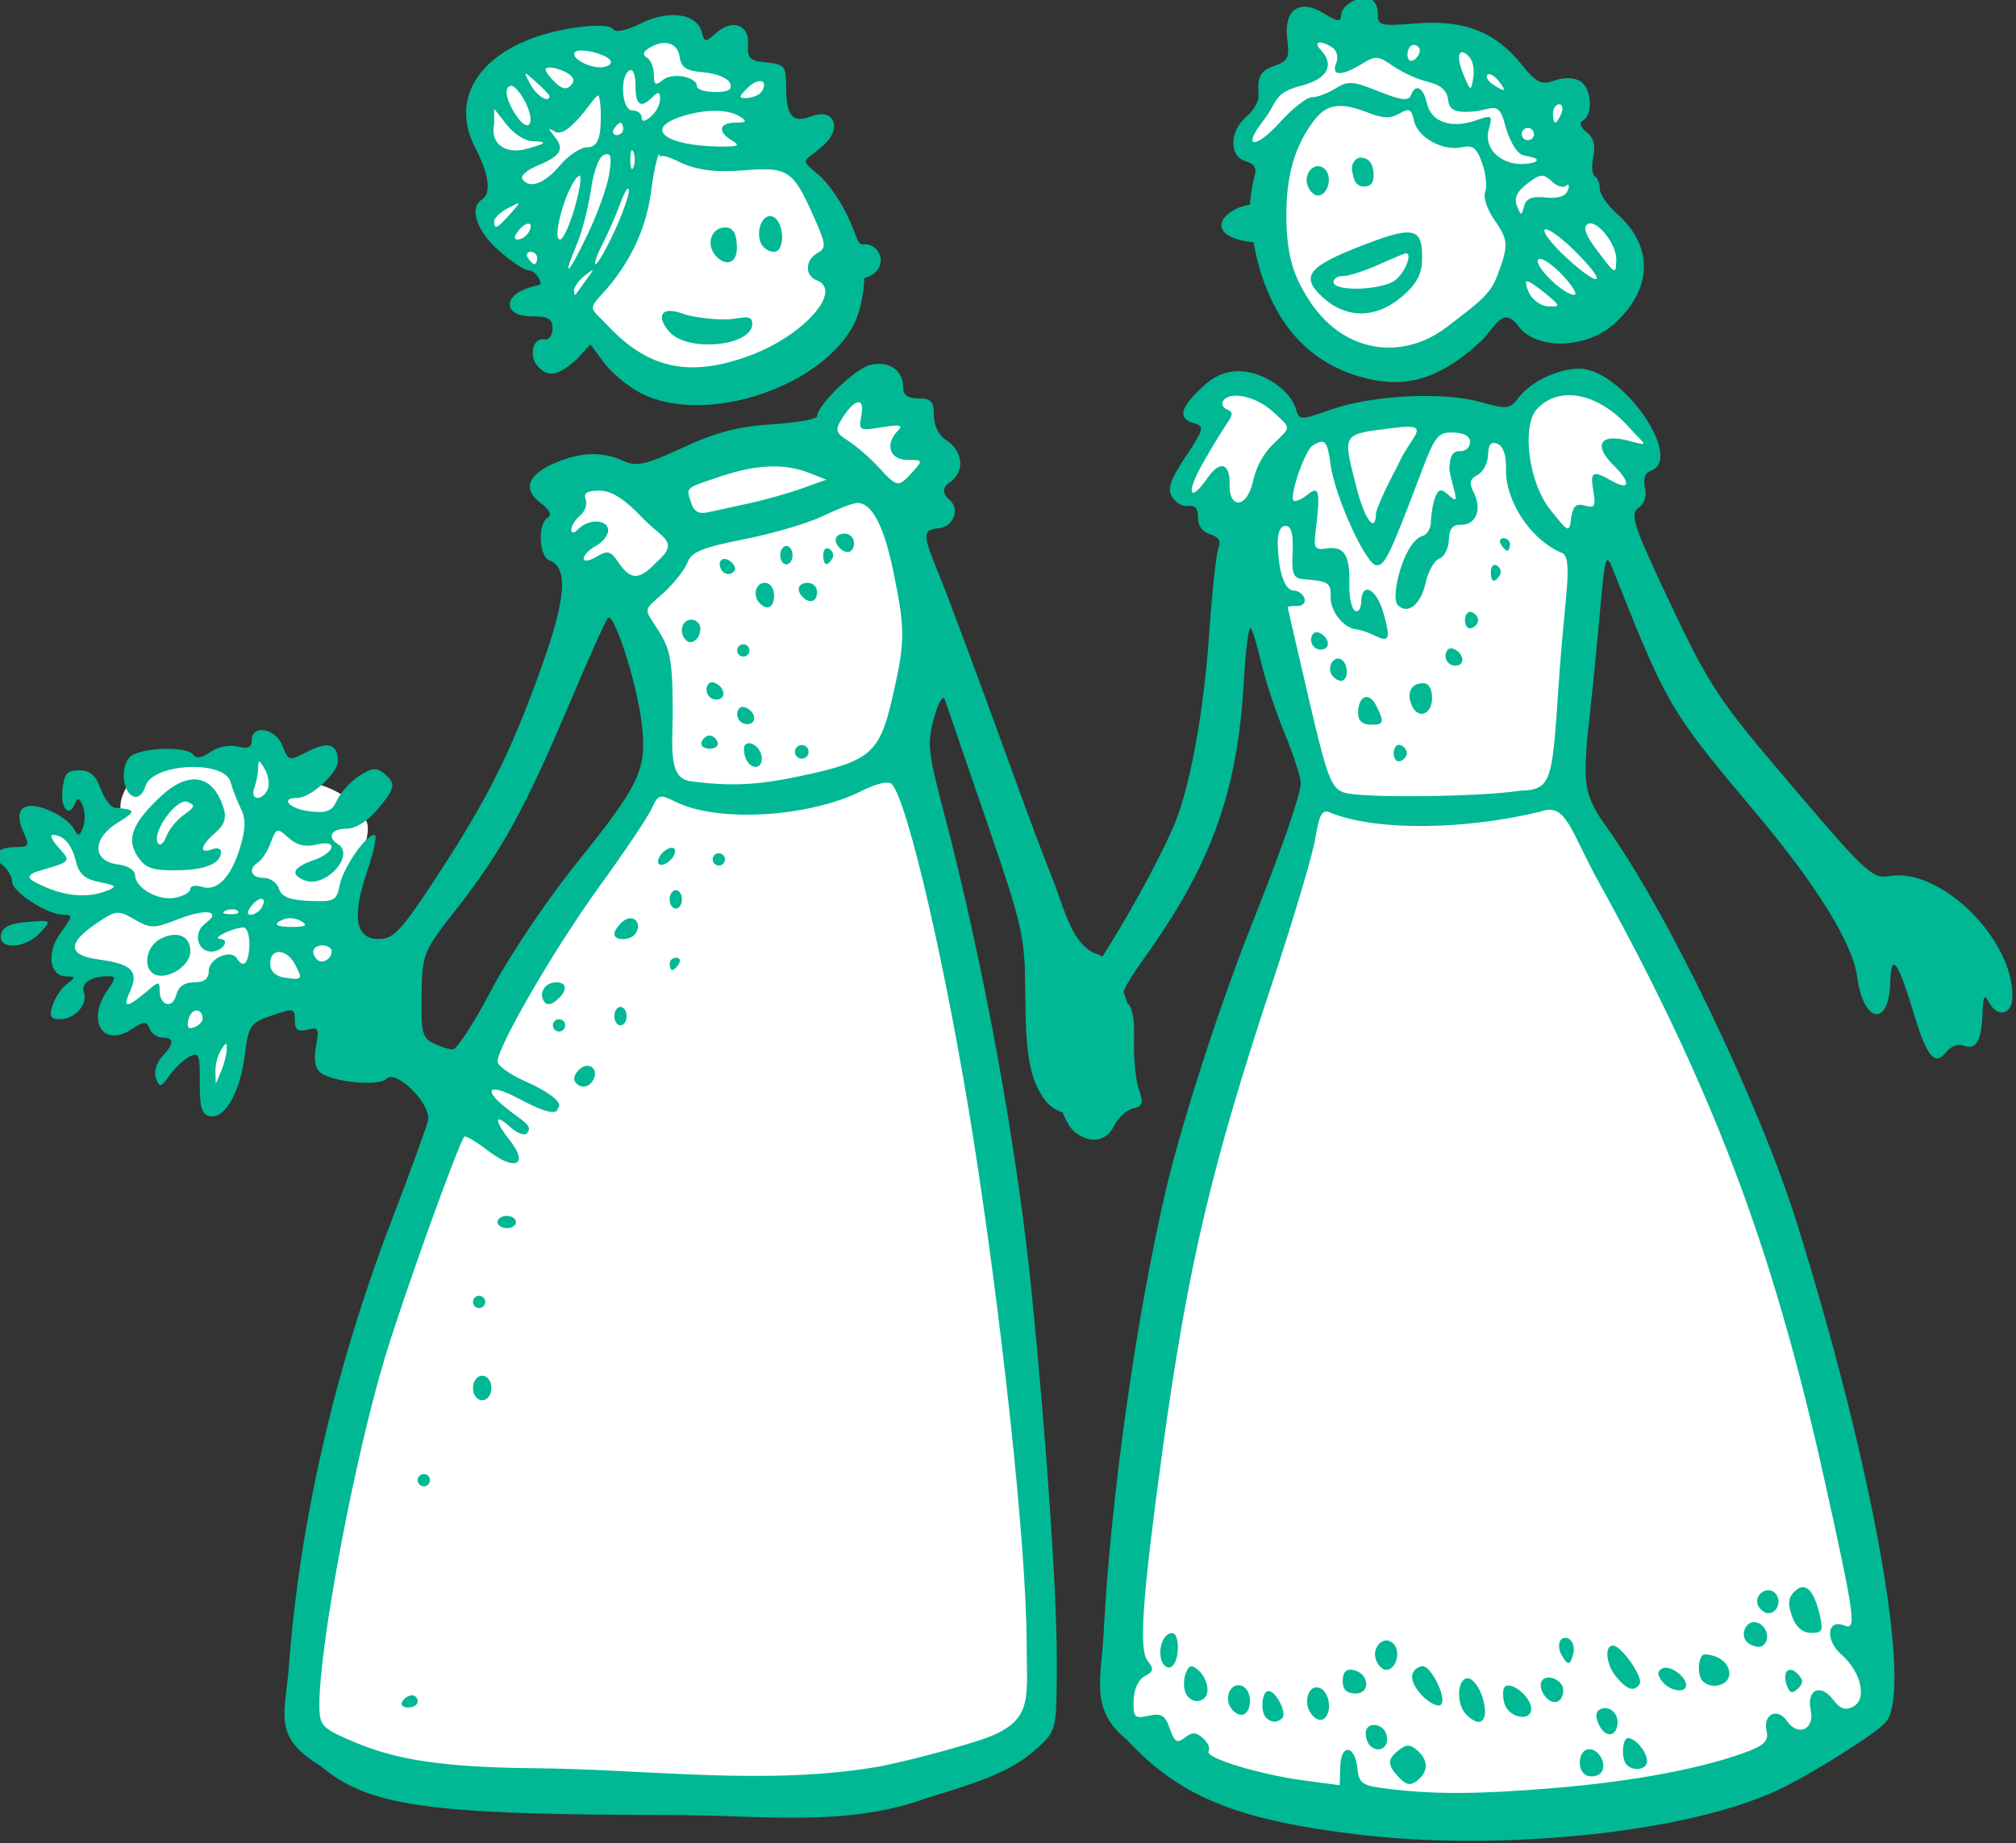 <?xml version="1.0" ?><svg height="306.017mm" viewBox="0 0 334.795 306.017" width="334.795mm" xmlns="http://www.w3.org/2000/svg">
    <rect x="0" y="0" width="334.795" height="306.017" fill="#333333" stroke="none"/>
    <path d="m 16343.694,10024.697 c -9.895,-0.287 -28.209,7.143 -28.209,7.143 0,0 -22.934,-4.631 -40.285,0.295 -17.351,4.926 -45.156,19.558 -51.067,37.39 -5.912,17.832 13.682,53.938 13.682,53.938 0,0 -15.764,13.989 -2.19,29.949 13.574,15.96 31.2,16.207 31.2,16.207 0,0 4.16,19.458 39.519,45.27 35.359,25.812 51.506,23.103 95.02,19.162 16.748,-7.931 34.046,-26.995 43.351,-48.473 9.305,-21.477 -9.578,-57.042 -22.386,-72.658 -12.809,-15.615 -24.741,-36.497 -20.471,-39.896 4.269,-3.399 1.914,-13.057 0.601,-19.805 -1.314,-6.749 -20.853,-7.981 -20.853,-7.981 0,0 -0.876,-9.902 -5.912,-11.33 -5.035,-1.429 -10.016,5.518 -10.016,5.518 0,0 -10.401,-10.887 -18.338,-14.088 -0.992,-0.4 -2.233,-0.599 -3.646,-0.641 z m 389.058,-1.769 c -1.517,-0.1 -2.865,0 -3.963,0.379 -8.784,2.964 3.359,23.425 3.359,23.425 0,0 -16.406,4.885 -21.638,8.954 -5.232,4.069 -10.722,16.101 -18.473,30.808 -7.751,14.707 14.404,12.555 14.404,12.555 0,0 -3.423,28.718 7.235,67.258 10.657,38.54 36.641,62.422 76.281,60.279 31.192,-1.685 59.814,-37.432 59.814,-37.432 0,0 33.265,16.218 46.377,13.602 13.112,-2.616 28.679,-15.346 30.487,-36.215 1.809,-20.868 -27.516,-37.9 -27.516,-37.9 l -11.303,-35.924 c 0,0 10.075,-23.776 1.807,-29.879 -8.267,-6.104 -27.516,5.289 -27.516,5.289 0,0 -16.276,-31.332 -29.388,-39.006 -13.112,-7.673 -18.731,16.627 -18.731,16.627 0,0 1.032,-17.324 -14.922,-21.684 -15.954,-4.36 -36.754,10.229 -36.754,10.229 0,0 -18.94,-10.681 -29.56,-11.365 z m 161.842,216.968 c -15.352,0.435 -28.38,8.148 -32.506,13.946 -4.716,6.627 -11.174,14.648 -11.174,14.648 0,0 -33.523,-14.009 -62.201,-12.73 -28.679,1.278 -64.348,12.226 -64.348,12.226 0,0 -11.111,-21.857 -31.199,-24.648 -20.088,-2.79 -29.259,8.486 -27.709,13.195 1.55,4.708 8.462,5 8.461,5 0,0 -17.116,32.261 -20.926,39.469 -3.811,7.208 5.49,15.114 14.662,7.092 9.172,-8.022 6.071,15.057 13.047,17.498 6.976,2.442 18.473,1.105 18.473,1.105 0,0 36.364,154.275 38.367,159.623 2.002,5.348 -8.72,20.347 -17.311,43.889 -8.591,23.543 -71.576,233.016 -84.882,289.809 -13.306,56.793 -25.325,217.237 -24.743,223.515 0.581,6.278 10.141,15.288 23.059,23.658 12.918,8.371 108.837,52.957 225.941,45.69 117.104,-7.266 194.608,-57.263 203.78,-60.111 9.172,-2.848 13.306,-7.266 11.82,-27.088 -1.485,-19.823 -47.131,-271.789 -99.127,-370.203 -51.996,-98.414 -88.967,-169.166 -88.967,-169.167 l 11.561,-149.335 c 0,0 27.039,-17.274 29.752,-32.852 2.713,-15.579 13.176,-15.754 11.885,-23.02 -1.292,-7.266 -20.864,-38.83 -39.014,-40.923 -2.268,-0.262 -4.508,-0.348 -6.701,-0.286 z m -435.317,2.086 c -10.719,0.33 -29.134,28.526 -29.134,28.526 0,0 -2.656,1.9 -21.53,3.219 -18.873,1.319 -78.058,24.484 -78.058,24.484 0,0 -31.426,-8.161 -48.284,-2.967 -16.858,5.195 -10.169,15.089 -9.619,34.713 0.55,19.623 27.608,31.094 27.608,31.094 0,0 25.012,31.909 29.135,46.668 4.123,14.759 6.552,60.211 -7.969,80.474 -29.368,40.976 -73.662,119.803 -89.879,155.01 -16.216,35.208 -39.997,87.873 -57.68,135.201 -17.682,47.328 -51.304,200.609 -53.32,238.95 -2.016,38.34 -6.746,38.155 20.246,54.171 33.31,19.763 174.619,23.205 233.621,25.348 59.002,2.144 130.822,-16.469 154.643,-20.674 23.82,-4.205 34.631,-21.439 35.914,-38.754 1.283,-17.315 -19.424,-254.085 -23.729,-315.265 -4.306,-61.179 -44.405,-171.36 -50.541,-257.741 -1.668,-23.507 -5.314,-35.537 -0.09,-66.457 5.222,-30.92 -9.711,-83.691 -9.711,-83.691 0,0 20.705,-20.531 17.957,-37.68 -2.749,-17.15 -28.859,-34.959 -39.578,-34.629 z m -367.029,220.262 c -0.434,-0.04 -0.868,-0.02 -1.299,0.06 -6.897,1.232 -10.181,16.256 -10.181,16.256 0,0 -5.037,-8.029 -10.838,-10 -5.802,-1.97 -41.161,-2.563 -53.039,9.21 -11.877,11.773 -9.907,21.379 -9.907,21.379 0,0 -3.996,1.036 -13.355,3.942 -9.36,2.907 -9.359,17.142 -9.359,17.142 0,0 -20.088,-16.552 -27.641,-11.232 -7.554,5.32 5.473,17.291 5.473,17.291 0,0 -13.63,-2.314 -17.954,8.424 -4.324,10.739 44.063,22.314 44.063,22.314 0,0 -20.197,24.135 -15.928,31.328 4.269,7.192 35.248,7.832 35.248,7.832 0,0 -11.822,23.99 0.657,29.26 12.479,5.271 15.708,-11.722 15.708,-11.722 0,0 10.073,10.985 12.864,16.748 2.792,5.763 23.537,3.546 22.771,17.88 -0.766,14.335 0.929,21.626 6.02,23.104 5.09,1.478 9.908,-28.127 11.824,-40.344 0,0 1.422,-8.326 12.314,-13.498 10.892,-5.172 34.812,-12.068 56.87,-21.576 22.058,-9.507 -4.379,-17.683 -2.846,-33.988 1.532,-16.305 7.936,-24.777 12.424,-42.856 4.489,-18.078 -4.051,-13.448 -7.28,-20.935 -3.23,-7.488 -12.807,-12.168 -28.462,-16.7 -15.654,-4.532 -18.226,8.277 -16.584,0.838 1.54,-6.973 -5.051,-19.619 -11.563,-20.158 z" fill="#FFFFFF" transform="translate(64.544,73.277) matrix(0.273,0,0,0.273,-3493.965,-2138.889) translate(-3371.651,-2440.484)"/>
    <path d="m 16341.838,10016.045 c -5.643,0.233 -12.019,1.868 -18.369,5.01 -8.966,4.436 -15.461,5.782 -16.871,3.498 -1.366,-2.209 -9.825,-2.714 -20.877,-1.248 -53.892,7.149 -81.048,38.763 -63.019,73.357 8.459,16.225 9.959,27.902 4.058,31.549 -7.884,4.872 -3.314,18.877 10.028,30.746 7.567,6.734 15.798,12.242 18.291,12.242 2.489,0 5.548,2.669 6.798,5.93 1.612,4.201 -0.234,2.246 -8.207,5.256 -14.483,5.466 -13.026,16.849 3.344,16.849 10.241,0 12.733,1.464 12.733,7.477 0,4.112 -2.147,7.041 -4.774,6.508 -6.885,-1.397 -9.956,9.43 -4.531,15.969 6.647,8.009 13.036,5.82 23.822,-3.668 l 8.551,-9.227 8.164,11.045 c 4.49,6.075 14.441,14.357 22.111,18.406 36.926,19.497 105.423,-1.08 128.26,-38.531 5.313,-8.899 7.569,-20.222 8.107,-31.248 16.202,-4.646 10.192,-21.807 -0.98,-20.539 -2.888,0.328 -3.381,-3.89 -7.822,-14.217 -4.443,-10.327 -12.904,-22.835 -18.797,-27.795 -13.149,-11.065 -8.806,-7.408 3.244,-18.726 11.102,-10.43 5.542,-22.223 -7.705,-17.188 -11.857,4.508 -15.501,0.191 -15.561,-18.443 -0.04,-11.958 -1.061,-13.182 -11.925,-14.235 -10.289,-0.996 -11.801,-2.487 -11.217,-11.068 0.821,-12.102 -9.729,-15.665 -19.69,-6.648 -6.241,5.647 -6.858,5.574 -8.58,-1.014 -1.812,-6.925 -9.18,-10.435 -18.586,-10.047 z m 422.943,-10.395 c -6.557,-0.461 -15.193,4.925 -15.349,10.397 -0.124,4.355 -2.024,4.141 -10.77,-1.217 -14.737,-9.025 -24.354,-1.933 -21.941,16.182 1.431,10.751 0.366,12.97 -7.547,15.722 -8.963,3.119 -10.748,6.442 -9.959,18.541 0.208,3.221 -3.118,8.843 -7.391,12.495 -10.352,8.858 -10.685,24.118 -0.578,27.072 5.717,1.67 7.1,4.264 5.365,10.064 -1.287,4.298 -2.475,13.092 -2.59,16.424 -17.858,2.717 -28.744,19.652 2.143,22.85 0,0 2.022,11.485 5.166,20.769 10.22,30.173 28.368,51.581 58.742,60.727 26.406,7.95 48.18,3.283 75.076,-21.869 10.06,-10.923 13.061,-21.299 23.547,-6.832 12.216,12.931 40.87,11.298 56.94,-3.245 23.369,-21.156 24.044,-46.959 1.736,-66.839 -5.87,-5.233 -10.602,-12.04 -10.512,-15.127 0.09,-3.087 -1.267,-6.552 -3.011,-7.7 -1.745,-1.148 -2.183,-6.559 -0.975,-12.025 1.488,-6.74 0.19,-11.492 -4.035,-14.769 -3.967,-3.078 -4.768,-5.679 -2.207,-7.163 6.324,-3.665 5.182,-19.771 -1.697,-23.882 -3.938,-2.339 -9.706,-2.498 -15.68,-0.42 -8.25,2.87 -10.849,1.569 -20.426,-10.237 -15.868,-19.555 -34.62,-26.777 -63.631,-24.504 -21.907,1.717 -23.558,1.322 -23.361,-5.595 0.117,-4.093 -1.864,-8.254 -4.402,-9.246 -0.822,-0.322 -1.716,-0.507 -2.653,-0.573 z m -426.863,27.315 c 0.963,0 1.874,0.114 2.723,0.344 3.398,0.917 5.794,3.65 6.41,7.992 0.953,6.714 3.963,8.642 14.897,9.553 7.628,0.635 14.612,3.533 15.767,6.541 1.519,3.961 -0.886,5.4 -9.025,5.4 -6.103,0 -11.096,-1.569 -11.096,-3.486 0,-5.857 -14.97,-8.628 -20.74,-3.84 -4.447,3.69 -5.43,3.11 -5.43,-3.209 0,-4.242 -1.86,-8.865 -4.134,-10.272 -2.885,-1.782 -2.602,-3.529 0.933,-5.769 3.466,-2.196 6.808,-3.251 9.695,-3.254 z m -49.736,4.584 c 6.584,0.292 17.078,3.93 17.078,6.961 0,1.833 -2.944,3.306 -6.541,3.275 -8.15,-0.07 -18.319,-6.234 -15.285,-9.265 0.793,-0.793 2.553,-1.068 4.748,-0.971 z m -19.949,10.35 c 2.89,0.03 7.764,1.644 10.828,3.582 3.948,2.495 4.414,4.692 1.596,7.509 -2.817,2.818 -5.986,1.77 -10.828,-3.582 -5.181,-5.724 -5.569,-7.551 -1.596,-7.509 z m 467.861,-15.217 c 1.573,-0.236 4.658,0.783 8.248,3.207 2.603,1.749 3.55,5.937 2.135,9.332 -3.269,7.839 3.171,8.108 15.308,0.64 8.682,-5.341 10.087,-5.254 19.348,1.198 5.49,3.825 15.022,8.131 21.179,9.566 7.548,1.759 11.492,5.137 12.102,10.367 0.737,6.339 3.452,8.483 14.703,7.744 12.265,-0.805 16.059,-7.764 20.049,8.053 1.863,7.39 6.624,17.517 11.252,18.525 l 4.279,0.932 c 7.994,1.741 2.015,4.46 -5.959,4.344 -12.573,-0.18 -22.673,-9.629 -19.498,-20.904 2.491,-8.852 2.131,-9.1 -8.035,-5.563 -14.805,5.151 -27.057,0.852 -29.535,-10.365 -2.211,-10.01 -7.01,-12.401 -9.807,-4.887 -1.32,3.539 -5.862,2.966 -19.49,-2.461 -15.99,-6.368 -18.647,-6.537 -26.529,-1.689 -4.816,2.964 -11.202,5.317 -14.188,5.232 -2.988,-0.08 -11.624,6.676 -19.193,15.024 -15.253,16.825 -23.608,16.149 -10.287,-0.832 8.917,-11.471 5.787,-16.914 23.666,-21.377 15.554,-4.182 19.798,-12.526 11.066,-21.768 -2.45,-2.595 -2.388,-4.083 -0.814,-4.318 z m -418.115,16.949 c 1.358,0.813 2.232,4.201 2.232,9.205 0,12.152 3.166,14.252 10.469,6.949 3.488,-3.489 4.485,-3.174 4.485,1.412 0,3.243 -2.522,7.992 -5.606,10.551 -3.875,3.215 -5.605,3.356 -5.605,0.457 0,-2.307 -2.526,-4.195 -5.61,-4.195 -6.423,0 -8.001,-20.51 -1.869,-24.299 0.545,-0.337 1.051,-0.351 1.504,-0.08 z m 475.724,-15.494 c 2.051,0.06 3.689,1.686 3.629,3.615 -0.06,1.929 -1.807,4.496 -3.894,5.705 -2.085,1.209 -3.717,-0.417 -3.627,-3.613 0.09,-3.197 1.843,-5.765 3.892,-5.707 z m -540.285,17.543 c 0.453,-0.162 2.453,1.607 6.442,5.148 4.41,3.917 8.019,7.703 8.019,8.412 0,4.712 -7.985,-0.177 -11.627,-7.121 -2.195,-4.183 -3.287,-6.277 -2.834,-6.439 z m 570.098,-13.036 c 1.014,0.214 2.339,1.111 3.937,2.803 2.128,2.253 3.197,7.993 2.375,12.758 -1.458,8.434 -1.617,8.378 -5.994,-2.088 -3.6,-8.604 -3.36,-14.112 -0.318,-13.473 z m -426.689,17.631 c 1.861,0.512 2.361,2.723 0.17,6.268 -1.631,2.451 -5.529,3.356 -8.653,3.986 -5.699,0 -5.684,-0.491 0.145,-6.318 3.252,-3.253 6.473,-4.443 8.338,-3.936 z m -152.008,2.778 c 1.71,0 5.266,4.039 7.91,8.976 6.97,13.021 3.149,20.798 -4.707,9.582 -6.748,-9.632 -8.286,-18.558 -3.203,-18.558 z m 52.92,5.801 v 0 c 0,0 1.552,3.464 1.341,13.943 0,13.151 -2.528,17.637 -8.443,17.637 -3.928,0 -11.391,5.044 -16.58,11.212 h 0.01 c -9.311,11.067 -18.754,14.354 -22.735,7.913 -1.121,-1.818 3.019,-5.401 9.207,-7.963 14.318,-5.931 16.707,-9.96 10.475,-17.651 -4.198,-5.161 -4.181,-5.664 0.08,-3.097 3.468,2.088 8.52,-0.957 15.877,-9.563 6.069,-7.102 9.135,-12.431 10.766,-12.431 z m 541.95,-12.893 c 1.49,0.135 3.674,1.677 5.553,4.076 5.192,6.634 4.142,7.214 -3.605,1.998 -2.964,-1.994 -4.386,-4.568 -3.168,-5.721 0.305,-0.288 0.724,-0.398 1.22,-0.353 z m -605.45,21.037 7.744,9.848 c 4.26,5.418 11.271,9.849 15.578,9.849 4.303,0 7.126,0.605 6.268,1.344 -0.855,0.739 -5.888,2.379 -11.184,3.645 -11.534,2.758 -21.014,-3.335 -18.406,-15.584 z m 133.695,1.232 c 6.486,-0.07 12.08,1.095 15.824,3.514 4.534,2.93 3.999,3.632 -2.802,3.68 -10.034,0.07 -10.985,5.662 -1.87,10.971 5.195,3.026 3.461,3.757 -8.412,3.552 -31.792,-0.55 -45.049,-10.409 -23.908,-17.779 7.305,-2.546 14.682,-3.863 21.168,-3.938 z m -56.846,7.25 c 0.906,0 1.651,1.685 1.651,3.741 0,2.055 -1.783,3.736 -3.959,3.736 -2.178,0 -2.923,-1.681 -1.651,-3.736 1.27,-2.056 3.051,-3.741 3.959,-3.741 z m 571.017,-11.244 c 1.986,0.06 2.575,2.593 1.307,5.635 -1.268,3.042 -2.964,5.511 -3.769,5.488 -0.807,-0.02 -1.395,-2.557 -1.305,-5.633 0.09,-3.075 1.782,-5.546 3.767,-5.49 z m -132.611,1.037 c 4.302,0.103 9.45,1.371 15.873,3.903 9.476,3.734 14.072,3.911 19.477,0.746 6.025,-3.527 7.354,-2.874 8.963,4.408 2.247,10.174 17.571,18.602 29.166,16.041 6.679,-1.476 9.061,0.443 12.339,9.934 2.235,6.469 3.026,14.25 1.758,17.291 -1.267,3.04 1.137,10.474 5.348,16.519 8.941,12.844 9.092,15.807 1.789,35.004 -4.134,10.871 -11.819,16.296 -27.24,28.141 l -3.047,2.34 c -27.057,20.78 -63.579,16.668 -84.904,-17.641 -7.848,-12.627 -12.278,-23.999 -12.828,-46.381 -0.703,-28.484 5.617,-46.868 16.841,-61.555 4.472,-5.851 9.295,-8.92 16.465,-8.75 z m -431.277,26.887 c 0.226,0.08 0.475,0.436 0.735,1.078 1.038,2.57 1.038,6.774 0,9.344 -1.037,2.57 -1.889,0.468 -1.889,-4.672 0,-3.855 0.478,-6.002 1.154,-5.75 z m 544.941,-13.539 c 2.051,0.06 3.683,1.784 3.623,3.834 -0.06,2.051 -1.784,3.681 -3.836,3.623 -2.05,-0.06 -3.683,-1.785 -3.623,-3.836 0.06,-2.05 1.786,-3.679 3.836,-3.621 z m -559.542,16.078 c 1.831,0.667 1.858,4.182 0.529,12.371 -1.239,7.646 -7.25,24.272 -13.35,36.948 -11.769,24.451 -15.506,27.455 -6.074,4.884 3.095,-7.408 6.882,-22.193 8.416,-32.855 1.623,-11.272 4.983,-20.118 8.028,-21.133 1.028,-0.343 1.84,-0.437 2.451,-0.215 z m 31.17,0.906 c 0,0.698 1.502,-0.09 2.468,0.07 2.577,0.438 6.234,1.897 11.463,4.541 10.263,4.289 21.206,5.504 37.66,4.183 26.74,-2.146 29.733,-0.121 42.514,28.776 7.264,16.419 7.46,18.495 2.016,21.543 -7.578,4.241 -7.819,13.761 -0.418,16.601 16.224,6.226 -7.897,33.511 -40.326,45.612 -36.444,13.6 -61.59,8.489 -86.34,-17.553 -12.181,-12.816 -13.105,-9.417 -0.758,-23.264 15.493,-18.411 24.26,-38.301 26.941,-61.107 1.327,-11.163 4.78,-24.29 4.78,-19.403 z m -48.403,12.11 c 1.031,0.949 -0.09,8.495 -2.828,18.338 -3.128,11.249 -7.283,20.453 -9.223,20.453 -5.581,0 4.645,-34.559 11.477,-38.781 0.237,-0.147 0.427,-0.146 0.574,-0.01 z m 475.289,-10.994 c -3.077,-0.243 -6.066,3.119 -5.598,7.207 0.907,7.934 3.416,10.199 7.063,10.347 3.33,0.135 6.512,-1.289 6.027,-8.054 -0.534,-7.424 -3.849,-9.213 -7.492,-9.5 z m -445.968,18.763 c 0.277,-0.01 0.442,0.345 0.47,1.116 0.126,3.083 -3.886,14.438 -8.91,25.232 -5.024,10.794 -10.096,19.625 -11.271,19.625 -1.175,0 0.607,-5.308 3.963,-11.797 3.353,-6.488 8.325,-17.843 11.044,-25.232 2.04,-5.542 3.87,-8.908 4.704,-8.944 z m 419.706,-13.601 c -4.458,0.01 -8.479,5.704 -6.322,11.843 1.14,3.249 3.86,5.958 6.039,6.02 6.04,0.172 9.311,-10.879 4.674,-15.787 -1.371,-1.452 -2.905,-2.08 -4.391,-2.076 z m 135.742,5.845 c 2.081,-0.201 3.809,0.943 6.309,3.323 3.158,3.008 7.13,4.245 8.826,2.75 1.697,-1.496 2.181,-0.225 1.078,2.822 -1.311,3.618 -5.968,5.11 -13.422,4.303 -8.264,-0.895 -11.898,0.548 -13.16,5.222 -1.651,6.129 -1.875,6.121 -4.396,-0.156 -1.876,-4.669 -0.01,-8.642 6.336,-13.512 3.914,-3.001 6.348,-4.55 8.429,-4.752 z m -622.068,16.84 c 0.162,0.454 -1.605,2.453 -5.146,6.442 -7.911,8.91 -9.699,9.722 -9.699,4.412 0,-1.984 3.784,-5.592 8.41,-8.02 4.182,-2.195 6.273,-3.287 6.435,-2.834 z m 152.258,7.729 c -4.58,0.774 -7.633,9.254 -5.015,16.078 1.183,3.084 4.839,5.605 8.125,5.605 7.224,0 6.278,-19.104 -1.065,-21.515 -0.704,-0.231 -1.391,-0.279 -2.045,-0.168 z m -145.804,4.609 c 1.284,0.386 1.425,2.358 -0.586,5.612 -1.357,2.193 -4.255,3.988 -6.442,3.988 -2.479,0 -2.195,-2.145 0.754,-5.697 2.563,-3.089 4.991,-4.289 6.274,-3.903 z m 120.525,2.338 c -9.268,-1.316 -13.963,10.273 -6.461,17.774 6.14,6.139 12.287,3.528 12.287,-5.217 0,-4.584 -0.445,-11.793 -5.826,-12.557 z m 525.679,-2.502 c 5.992,0.952 15.335,13.744 15.094,22.176 -0.263,9.245 -0.435,9.158 -11.94,-6.137 -6.816,-9.061 -8.513,-13.915 -5.48,-15.674 0.682,-0.394 1.47,-0.501 2.326,-0.365 z m -645.298,17.238 c 2.178,0 3.961,1.683 3.961,3.739 0,2.056 -0.745,3.738 -1.651,3.738 -0.906,0 -2.689,-1.682 -3.959,-3.738 -1.27,-2.056 -0.529,-3.739 1.649,-3.739 z m 616.826,-13.498 c 1.438,-1.396 9.658,4.414 18.265,12.912 20.34,20.087 16.45,23.818 -4.67,4.477 -8.919,-8.168 -15.037,-15.993 -13.595,-17.389 z m -85.034,1.774 c -5.36,0.423 -13.268,2.988 -24.773,7.408 -34.425,13.224 -39.119,19.171 -25.229,31.961 14.242,13.114 32.279,13.062 47.932,-0.141 8.857,-7.472 12.259,-13.497 12.506,-22.156 0.357,-12.531 -1.502,-17.777 -10.436,-17.072 z m -494.161,23.002 c 0.142,0.315 -1.107,2.087 -3.643,5.545 -3.016,4.111 -5.96,8.176 -6.543,9.033 -0.58,0.856 -1.058,-0.199 -1.058,-2.346 0,-2.147 2.944,-6.211 6.541,-9.033 3.027,-2.373 4.56,-3.515 4.703,-3.199 z m 494.853,-10.399 c 3.912,0.112 -0.25,11.026 -6.114,16.039 -7.634,6.521 -38.169,7.615 -37.99,1.362 0.06,-2.051 2.702,-3.656 5.877,-3.565 3.175,0.09 12.812,-2.993 21.418,-6.851 8.606,-3.859 16.169,-7.003 16.809,-6.985 z m 82.543,3.602 c 2.84,0.85 7.728,4.501 12.508,9.56 6.37,6.746 9.613,12.21 7.203,12.141 -6.791,-0.193 -25.159,-18.375 -21.789,-21.566 0.412,-0.391 1.131,-0.419 2.078,-0.135 z m -8.893,13.422 c 1.288,0.04 6.51,3.545 11.608,7.795 8.76,7.305 8.838,7.712 1.437,7.502 -4.306,-0.123 -9.53,-3.63 -11.605,-7.793 -2.078,-4.164 -2.725,-7.541 -1.44,-7.504 z m -521.562,18.051 c -5.945,0 -6.649,5.565 -0.03,12.877 11.136,12.308 49.509,8.614 50.252,-4.719 0.401,-7.231 -7.46,-2.992 -16.58,-2.992 -9.117,0 -20.834,-1.617 -26.035,-3.594 -3.066,-1.166 -5.624,-1.572 -7.606,-1.572 z m 125.922,32.234 c -1.317,0.09 -2.683,0.303 -4.083,0.654 -9.193,2.307 -32.169,24.575 -32.169,31.178 0,1.714 -12.316,3.905 -27.362,4.871 -20.503,1.316 -34.099,4.863 -54.254,14.152 -23.096,10.646 -28.228,11.784 -36.361,8.078 -12.689,-5.782 -25.367,-5.434 -41.064,1.125 -16.984,7.097 -20.369,16.024 -9.25,24.411 5.691,4.292 7.147,7.343 4.326,9.086 -6.041,3.733 -5.271,23.42 1.006,25.83 11.64,4.466 10.349,22.795 -4.549,64.515 -18.557,51.968 -32.549,80.015 -63.616,127.551 -21.405,32.75 -26.382,38.175 -35.146,38.315 -14.559,0.231 -16.977,-13.186 -7.422,-41.172 4.171,-12.217 6.183,-22.211 4.467,-22.211 -5.312,0 -19.025,19.828 -21.186,30.638 -1.895,9.482 -3.324,10.224 -18.435,9.567 -12.028,-0.524 -16.941,-2.482 -18.494,-7.375 -1.164,-3.665 -5.367,-6.664 -9.34,-6.664 -7.8,0 -9.693,-5.513 -3.256,-9.491 2.181,-1.349 5.59,-6.714 7.57,-11.925 3.462,-9.104 3.884,-9.219 10.832,-2.932 4.9,4.432 10.295,5.775 16.729,4.16 13.525,-3.395 12.062,4.727 -1.717,9.531 -12.507,4.36 -14.302,8.674 -5.084,12.211 12.588,4.83 30.905,-15.393 20.033,-22.113 -6.793,-4.198 -3.882,-9.348 5.278,-9.348 5.475,0 12.81,-4.514 18.689,-11.502 11.217,-13.331 11.68,-15.826 4.09,-22.124 -4.508,-3.74 -7.436,-3.427 -15.123,1.611 -5.245,3.436 -11.251,10.012 -13.348,14.615 -3.109,6.822 -6.184,8.091 -16.65,6.869 -12.179,-1.422 -18.565,-8.158 -7.738,-8.158 8.321,0 24.802,-14.938 24.802,-22.48 0,-10.394 -5.907,-12.164 -18.627,-5.586 -11.079,5.729 -11.46,5.636 -14.968,-3.586 -4.056,-10.67 -18.739,-13.377 -18.739,-3.455 0,4.42 -2.292,5.439 -8.656,3.841 -4.946,-1.241 -12.052,0.204 -16.574,3.371 -5.024,3.519 -8.773,4.167 -10.256,1.77 -3.603,-5.833 -33.96,-4.573 -39.102,1.623 -5.554,6.691 -3.755,21.484 2.879,23.67 2.705,0.892 5.822,-1.824 6.924,-6.035 3.709,-14.19 48.057,-16.591 51.879,-2.809 1.188,4.294 4.01,11.57 6.273,16.17 3.022,6.152 2.934,12.283 -0.335,23.195 -5.542,18.505 -14.002,27.349 -23.329,24.389 -3.894,-1.236 -7.082,-0.648 -7.082,1.307 0,1.954 -4.17,4.351 -9.273,5.326 -10.354,1.979 -24.369,-6.042 -24.369,-13.947 0,-2.836 -4.615,-5.679 -10.281,-6.33 -15.854,-1.824 -15.986,-15.777 -0.25,-25.373 11.478,-6.996 11.287,-8.048 -1.623,-9.081 -2.571,-0.205 -6.505,-5.419 -8.745,-11.587 -2.989,-8.233 -6.468,-11.213 -13.084,-11.213 -7.436,0 -9.212,2.125 -10.179,12.148 -1.133,11.764 4.358,16.962 7.898,7.477 1.186,-3.171 2.615,-2.571 4.449,1.869 1.5,3.598 1.586,9.486 0.198,13.084 -2.285,5.934 -2.834,5.978 -5.918,0.488 -1.868,-3.328 -8.579,-8.196 -14.912,-10.818 -15.184,-6.291 -21.825,-0.728 -15.557,13.031 3.956,8.687 3.578,9.447 -4.738,9.447 -11.348,0 -14.86,5.206 -7.578,11.248 3.061,2.541 5.566,6.961 5.566,9.823 0,6.153 21.413,20.005 30.951,20.033 6.075,0.01 5.96,0.952 -1.324,10.801 -8.937,12.092 -7.14,26.511 3.334,26.71 5.733,0.109 5.761,0.524 0.291,4.69 -3.299,2.512 -7.193,8.347 -8.66,12.965 -2.139,6.738 -1.234,8.396 4.603,8.396 9.021,0 17.192,-9.313 14.447,-16.467 -2.06,-5.371 4.554,-9.699 14.815,-9.699 4.769,0 4.725,1.123 -0.307,8.307 -13.112,18.721 -3.051,35.469 14.426,24.016 7.78,-5.096 9.248,-5.149 11.068,-0.409 1.152,3.007 4.676,5.465 7.825,5.465 7.339,0 7.241,3.341 -0.34,11.717 -3.528,3.878 -5.027,9.386 -3.608,13.088 2.201,5.732 3.038,5.557 8.121,-1.701 3.117,-4.451 8.592,-9.657 12.165,-11.569 5.783,-3.095 6.489,-1.367 6.349,15.758 -0.112,15.124 1.2,19.502 6.16,20.496 9.039,1.812 18.396,-14.56 21.2,-37.097 2.262,-18.194 3.2,-19.574 16.416,-24.143 13.239,-4.576 14.019,-4.417 14.019,2.869 0,5.912 1.774,7.252 7.586,5.731 6.767,-1.769 7.341,-0.683 5.32,10.084 -1.483,7.912 -0.551,13.422 2.698,15.998 7.399,5.862 35.385,8.523 40.095,3.812 6.039,-6.038 27.591,15.605 25.315,25.422 -0.953,4.112 -11.181,32.175 -22.729,62.363 -34.013,88.928 -55.305,181.667 -61.904,269.625 -2.12,29.107 -10.348,42.449 19.1,60.381 29.561,24.874 65.555,29.859 216.283,29.957 51.165,0.03 104.284,7.718 153.033,-10.474 40.912,-12.232 54.239,-18.403 68.445,-31.694 10.056,-9.421 10.282,-10.507 10.282,-52.929 0,-40.629 -6.174,-130.968 -15.086,-220.694 -8.975,-90.366 -29.374,-202.021 -53.95,-295.308 -9.338,-35.452 -9.884,-40.879 -5.656,-56.073 2.694,-9.674 5.5,-14.44 6.604,-11.215 1.057,3.084 12.44,36.252 25.295,73.706 22.047,64.226 23.394,70.109 23.591,103.433 0.235,38.42 2.508,51.977 10.877,64.902 2.957,4.568 7.618,7.818 11.742,8.934 2.379,5.349 4.889,9.948 7.358,11.914 9.485,7.555 19.309,6.06 24.078,-3.662 2.397,-4.888 7.55,-9.625 11.451,-10.527 6.001,-1.388 6.556,-3.178 3.61,-11.649 -1.917,-5.505 -3.228,-19.045 -2.913,-30.088 0.367,-12.836 -0.981,-19.753 -4.152,-22.535 -0.09,-0.242 -0.115,-0.541 -0.207,-0.779 -0.639,-1.657 -1.346,-3.741 -2.055,-5.781 1.283,-4.077 5.509,-10.712 13.977,-22.59 39.561,-55.489 55.394,-99.794 59.16,-165.555 1.13,-19.736 3.035,-34.695 4.231,-33.244 1.195,1.451 4.115,11.089 6.494,21.418 2.374,10.329 8.79,29.631 14.252,42.896 5.463,13.266 9.825,26.823 9.711,30.127 -0.272,7.408 -11.312,39.19 -29.659,85.389 -19.436,48.932 -41.99,118.379 -51.787,159.455 -18.252,76.503 -34.405,190.658 -38.439,271.619 -1.34,26.876 -8.796,46.997 13.871,64.979 31.835,34.467 65.952,48.645 138.666,57.635 88.712,10.967 202.742,-0.924 257.771,-26.881 20.513,-9.677 59.606,-34.309 65.538,-41.297 16.439,-19.361 -7.487,-153.717 -53.875,-302.557 -22.992,-73.761 -79.915,-192.04 -117.032,-243.181 -13.932,-19.193 -12.368,-28.695 -10.808,-52.545 2.094,-17.831 5.43,-50.843 7.424,-73.36 3.34,-37.765 3.97,-40.062 8.101,-29.619 32.999,83.356 34.518,85.945 87.281,148.615 36.606,43.48 58.746,79.274 61.35,99.178 3.707,28.333 19.269,31.411 20.166,3.986 0.617,-19.185 4.377,-14.21 14.553,19.252 7.949,26.143 12.725,31.599 19.738,22.561 2.603,-3.357 7.256,-5.043 10.355,-3.752 7.435,3.099 11.01,-2.973 11.481,-19.5 0.299,-10.501 1.139,-12.094 3.746,-7.107 5.159,9.865 14.133,8.184 14.443,-2.706 0.995,-34.931 -43.336,-78.866 -74.494,-73.826 -11.241,1.819 -13.49,-0.339 -70.605,-67.713 -33.417,-39.42 -40.728,-50.796 -63.131,-98.246 -22.229,-47.083 -24.601,-54.171 -19.338,-57.793 3.796,-2.612 5.29,-7.178 4.076,-12.431 -1.228,-5.311 0.01,-8.981 3.44,-10.186 20.556,-7.223 -16.846,-61.418 -42.897,-62.16 -12.673,-0.361 -30.239,7.942 -37.523,17.736 -5.139,6.908 -6.939,7.109 -22.981,2.58 -22.649,-6.395 -65.521,-4.28 -90.654,4.471 -19.09,6.648 -19.721,6.643 -21.67,-0.17 -3.255,-11.364 -19.709,-22.641 -33.617,-23.037 -9.213,-0.263 -15.994,2.62 -24.041,10.221 -13.009,12.29 -14.292,18.486 -4.418,21.371 6.541,1.911 6.184,3.345 -5.045,20.312 -9.495,14.348 -11.257,19.617 -8.234,24.612 2.113,3.495 6.572,5.939 9.904,5.431 4.037,-0.615 5.987,1.739 5.836,7.045 -0.14,4.907 2.698,8.823 7.383,10.192 5.185,1.513 6.811,4.128 5.105,8.191 -1.377,3.282 -3.954,26.914 -5.725,52.516 -3.396,49.128 -12.078,95.504 -22.113,118.093 -10.091,22.717 -28.623,55.902 -42.775,77.997 -0.887,-0.532 -1.783,-1.042 -2.783,-1.321 -14.273,-4.616 -19.24,-23.28 -25.426,-40.383 -1.856,-5.132 -6.893,-16.279 -29.322,-78.177 -17.315,-47.779 -35.983,-97.903 -41.481,-111.387 -9.815,-24.067 -11.478,-28.425 -0.668,-29.234 9.073,-0.678 13.704,-12.105 5.924,-17.93 -1.732,-1.295 -4.948,-5.877 0.334,-9.514 11.351,-7.814 7.321,-20.606 -1.652,-26.209 -4.54,-2.836 -7.477,-8.717 -7.477,-14.984 0,-8.511 -1.634,-10.315 -9.344,-10.315 -6.65,0 -9.343,-2.023 -9.343,-7.017 0,-7.65 -5.044,-12.891 -12.29,-13.848 -1.207,-0.159 -2.476,-0.2 -3.792,-0.113 z m 420.412,19.016 c 12.008,-0.317 25.803,6.558 37.529,19.849 9.247,10.482 14.148,11.743 -2.555,7.367 -15.78,-3.626 -19.128,3.655 -7.107,15.451 10.84,10.636 9.918,15.802 -1.637,9.186 -11.142,-6.377 -12.74,-5.412 -10.715,6.461 1.58,9.269 0.835,10.555 -5.101,8.82 -5.312,-1.552 -7.3,0.259 -8.44,7.684 -0.863,10.51 -2.957,6.634 -12.178,-4.557 -13.902,-16.874 -17.892,-51.7 -8.648,-61.76 5.086,-5.535 11.647,-8.312 18.852,-8.501 z m -201.024,0.296 c 6.545,0.285 15.128,3.798 21.526,9.633 11.98,10.925 11.19,8.987 -0.485,20.572 -4.844,4.875 -9.162,12.413 -11.049,19.928 l -0.806,3.211 c -3.917,15.598 -14.307,15.03 -13.903,0.848 0.374,-13.116 -5.724,-15.17 -13.195,-4.446 -11.196,16.069 -13.618,9.845 -3.258,-8.369 5.456,-9.592 12.093,-20.533 14.746,-24.312 3.849,-5.483 3.888,-7.243 0.188,-8.709 -2.548,-1.01 -3.642,-3.343 -2.428,-5.186 1.545,-2.348 4.737,-3.34 8.664,-3.17 z m -230.865,3.996 c 2.222,-0.341 3.224,2.26 2.141,7.932 -1.764,9.222 -1.3,9.496 12.406,7.272 10.831,-1.758 13.199,-1.271 9.89,2.037 -8.161,8.162 -5.139,17.808 5.579,17.808 9.686,0 9.761,0.177 3.156,7.475 -8.535,9.432 -9.254,9.327 -20.561,-3.016 -5.139,-5.61 -13.358,-12.772 -18.261,-15.914 -8.035,-5.146 -8.414,-6.521 -3.819,-13.877 3.803,-6.09 7.247,-9.375 9.469,-9.717 z m 333.883,14.905 c 13.505,-0.327 1.425,7.621 -5.293,23.273 -7.29,13.512 -13.319,26.88 -13.399,29.709 -0.357,12.504 -7.087,3.098 -12.086,-16.894 -8.208,-32.813 -9.177,-31.343 23.332,-35.44 3.064,-0.386 5.516,-0.602 7.446,-0.648 z m 28.39,3.504 c 6.657,0.189 10.232,2.267 10.129,5.886 -0.09,3.076 -2.677,5.52 -5.752,5.432 -4.816,-0.137 -6.61,2.763 -6.785,11 -0.02,1.026 1.115,6.084 2.526,11.238 2.223,8.119 1.824,8.717 -2.993,4.483 -4.569,-4.017 -5.999,-3.832 -8.029,1.039 -1.358,3.26 -2.585,9.983 -2.726,14.941 -0.141,4.959 -2.563,8.118 -5.139,8.877 -11.338,3.342 -19.674,37.129 -15.137,41.932 5.945,6.297 14.107,-0.07 16.969,-13.238 1.542,-7.105 5.305,-13.795 8.357,-14.868 3.053,-1.072 5.673,-6.198 5.821,-11.388 0.193,-6.774 2.26,-9.381 7.326,-9.237 9.07,0.259 12.984,-9.195 7.97,-19.244 -3.134,-6.279 -2.695,-8.491 2.194,-11.047 3.361,-1.757 6.229,-7.252 6.371,-12.213 0.184,-6.484 1.809,-8.37 5.787,-6.712 3.511,1.463 5.401,7.263 5.156,15.886 -0.466,17.039 13.218,41.296 33.44,50.25 7.755,1.74 2.434,26.139 -0.705,70.051 -4.837,67.649 -3.413,74.266 -24.168,74.76 -23.842,3.836 -96.862,4.617 -107.098,1.144 -7.885,-2.675 -10.316,-9.161 -21.537,-57.394 -6.955,-29.908 -12.7,-54.798 -12.77,-55.313 -0.06,-0.515 2.539,-0.86 5.784,-0.767 3.247,0.09 5.263,-1.95 4.484,-4.537 -0.782,-2.588 -3.797,-4.773 -6.703,-4.856 -5.527,-0.157 -9.359,-11.788 -9.61,-29.189 -0.09,-6.298 1.777,-10.21 4.834,-10.123 3.425,0.1 4.743,5.086 4.209,15.976 -0.651,13.34 0.4,15.929 6.67,16.428 15.285,1.216 16.729,2.165 16.483,10.826 -0.252,8.819 7.891,18.981 15.803,19.721 2.281,0.213 7.113,1.842 10.742,3.621 9.246,4.531 10.097,2.451 5.568,-13.609 -4.233,-15.02 -13.18,-19.42 -13.543,-6.661 -0.121,4.222 -1.867,6.592 -3.881,5.266 -2.016,-1.326 -3.523,-8.603 -3.328,-16.172 0.437,-17.975 -3.141,-23.349 -14.406,-21.633 -8.95,1.364 -6.828,-1.971 -4.985,-20.726 1.724,-17.524 -1.009,-16.036 -6.675,-11.602 -3.431,2.687 -6.974,4.113 -7.867,3.166 -2.686,-2.846 6.971,-30.698 11.623,-33.515 7.461,-4.519 8.915,-2.986 10.853,11.447 2.626,19.534 21.615,61.247 27.963,61.428 5.142,0.146 7.983,-5.748 27.057,-56.129 8.576,-22.655 10.365,-24.892 19.718,-24.625 z m -416.074,20.658 c 8.795,-0.33 16.746,0.963 24.115,3.869 l 10.528,4.148 -14.955,5.36 c -8.223,2.946 -22.524,6.978 -31.776,8.961 -9.252,1.982 -20.488,4.436 -24.974,5.453 -5.924,1.342 -8.83,-0.279 -10.621,-5.918 -2.983,-9.4 -4.056,-8.474 18.505,-16.004 10.743,-3.586 20.383,-5.539 29.178,-5.869 z m -103.43,14.672 c 7.463,0 15.027,4.839 26.866,17.197 11.475,11.974 22.302,13.738 8.052,26.168 -10.494,11.168 -15.844,11.296 -23.13,0.557 -4.963,-7.316 -6.726,-7.799 -13.539,-3.707 -4.348,2.612 -7.834,3.086 -7.834,1.066 0,-2.001 3.365,-5.438 7.478,-7.639 4.11,-2.201 7.475,-6.465 7.475,-9.476 0,-6.601 -11.687,-7.247 -17.944,-0.992 -2.922,2.923 -4.486,3.084 -4.486,0.459 0,-2.215 2.428,-6.04 5.389,-8.498 2.96,-2.458 4.46,-6.868 3.336,-9.801 -1.472,-3.831 0.877,-5.334 8.337,-5.334 z m 156.881,7.476 c 8.918,0 16.249,13.963 21.993,41.897 7.323,35.627 7.245,42.695 -0.877,77.574 -7.674,32.969 -13.438,37.765 -56.209,46.762 -26.07,5.484 -41.592,6.21 -65.957,3.086 -13.668,-1.376 -11.524,-19.402 -11.213,-39.586 0,-32.833 -1.148,-39.996 -8.244,-51.403 -9.263,-14.894 -10.615,-11.824 3.167,-24.025 6.277,-5.924 12.681,-14.203 14.235,-18.395 2.24,-6.056 9.302,-8.897 34.383,-13.834 17.359,-3.417 38.949,-9.779 47.98,-14.142 9.03,-4.363 18.362,-7.934 20.742,-7.934 z m -7.595,18.69 c -5.837,0 -7.42,4.419 -3.116,8.72 4.3,4.302 8.723,2.724 8.723,-3.113 0,-3.084 -2.523,-5.607 -5.607,-5.607 z m 400.847,2.806 c -2.172,-0.06 -2.959,1.595 -1.75,3.682 1.207,2.086 2.938,3.816 3.84,3.842 0.904,0.03 1.692,-1.631 1.752,-3.682 0.06,-2.05 -1.673,-3.78 -3.842,-3.842 z m -436.361,4.672 c -2.055,0 -3.734,2.524 -3.734,5.608 0,3.084 1.679,5.605 3.734,5.605 2.055,0 3.736,-2.521 3.736,-5.605 0,-3.084 -1.681,-5.608 -3.736,-5.608 z m 24.752,1.451 c -1.362,0.05 -2.322,1.53 -2.322,3.934 0,6.566 2.242,7.533 5.447,2.348 1.183,-1.914 0.439,-4.536 -1.65,-5.828 -0.522,-0.322 -1.021,-0.469 -1.475,-0.454 z m -61.486,6.551 c -3.225,-0.712 -5.293,2.451 -2.629,6.762 1.374,2.226 4.211,2.989 6.302,1.695 2.554,-1.578 2.491,-3.667 -0.195,-6.351 -1.199,-1.2 -2.402,-1.869 -3.478,-2.106 z m 467.711,3.551 c -1.36,0 -2.363,1.458 -2.43,3.855 -0.187,6.549 2.024,7.577 5.367,2.497 1.235,-1.876 0.566,-4.513 -1.48,-5.86 -0.512,-0.337 -1.004,-0.494 -1.457,-0.492 z m -444.061,10.875 c -5.692,0 -7.666,7.908 -3.113,12.461 4.741,4.739 8.72,2.463 8.72,-4.984 0,-4.154 -2.493,-7.477 -5.607,-7.477 z m 26.168,0 c -5.837,0 -7.416,4.421 -3.113,8.723 4.301,4.301 8.72,2.72 8.72,-3.118 0,-3.084 -2.523,-5.605 -5.607,-5.605 z m 402.287,17.764 c -1.449,0.426 -2.517,2.273 -2.592,4.836 -0.1,3.417 1.643,5.664 3.867,4.992 2.225,-0.672 4.087,-2.816 4.147,-4.764 0.06,-1.948 -1.686,-4.194 -3.869,-4.992 -0.546,-0.199 -1.07,-0.215 -1.553,-0.07 z m -523.172,3.461 c 4.666,1.562 17.387,42.392 19.926,65.283 3.025,27.318 -1.079,35.893 -40.898,85.443 -17.349,21.588 -40.161,55.651 -50.692,75.696 -10.53,20.046 -21.136,36.335 -23.572,36.195 -2.434,-0.14 -7.791,-1.891 -11.904,-3.891 -6.476,-3.15 -7.413,-7.076 -7,-29.336 0.465,-25.289 0.81,-26.129 21.601,-52.701 26.998,-34.506 41.352,-60.567 67.828,-123.152 11.742,-27.756 22.492,-51.744 23.891,-53.309 0.234,-0.262 0.509,-0.333 0.82,-0.228 z m 49.86,1.203 c -5.63,0 -7.682,7.891 -3.213,12.359 3.487,3.488 8.82,-0.729 8.82,-6.974 0,-2.962 -2.524,-5.385 -5.607,-5.385 z m 379.937,7.66 c -1.599,0.325 -2.77,2.022 -2.838,4.457 -0.09,3.246 2.487,5.979 5.733,6.072 6.586,0.188 5.668,-7.871 -1.178,-10.373 -0.603,-0.22 -1.184,-0.264 -1.717,-0.156 z m -348.162,7.293 c -2.058,0 -3.738,1.682 -3.738,3.738 0,2.056 1.68,3.736 3.738,3.736 2.055,0 3.736,-1.68 3.736,-3.736 0,-2.056 -1.681,-3.738 -3.736,-3.738 z m 429.969,2.502 c -1.599,0.325 -2.769,2.022 -2.836,4.457 -0.09,3.246 2.487,5.978 5.734,6.07 6.582,0.188 5.662,-7.87 -1.183,-10.371 -0.603,-0.22 -1.183,-0.264 -1.715,-0.156 z m -67.709,6.215 c -3.769,-0.54 -7.016,5.254 -4.479,9.634 h 0.02 c 1.208,2.087 3.778,3.838 5.707,3.893 4.518,0.129 4.833,-9.961 0.387,-12.889 -0.545,-0.358 -1.093,-0.563 -1.631,-0.64 z m -381.973,14.461 c -1.592,0.371 -2.715,2.104 -2.715,4.545 0,3.256 2.663,5.917 5.918,5.917 6.6,0 5.452,-8.045 -1.478,-10.355 -0.611,-0.204 -1.195,-0.231 -1.725,-0.107 z m 433.529,0.502 c -7.068,-0.202 -10.271,5.049 -7.654,12.503 3.36,9.558 12.463,7.397 12.76,-3.029 0.16,-5.629 -1.862,-9.382 -5.106,-9.474 z m -34.136,8.451 c -2.985,-0.536 -5.583,2.803 -5.768,9.289 -0.135,4.751 2.356,7.307 7.252,7.447 8.535,0.243 9.004,-1.142 3.869,-11.432 -1.631,-3.267 -3.563,-4.983 -5.353,-5.304 z m -380.704,6 c -1.591,0.371 -2.714,2.103 -2.714,4.545 0,3.255 2.664,5.92 5.918,5.92 6.603,0 5.451,-8.047 -1.479,-10.358 -0.61,-0.203 -1.194,-0.231 -1.725,-0.107 z m -19.537,17.379 c -1.952,0 -4.15,1.809 -4.888,4.019 -0.737,2.21 1.462,4.018 4.888,4.018 3.429,0 5.63,-1.808 4.893,-4.018 -0.737,-2.21 -2.939,-4.019 -4.893,-4.019 z m 24.663,4.701 c -1.096,-0.153 -2.134,0.111 -2.952,0.929 -1.139,1.147 -1.079,4.681 0.141,7.854 h -0.01 c 2.793,7.28 9.926,7.554 9.926,0.381 0,-4.465 -3.817,-8.705 -7.105,-9.164 z m 394.085,1.021 c -1.449,0.427 -2.516,2.275 -2.591,4.838 -0.1,3.417 1.645,5.662 3.869,4.99 2.227,-0.672 4.088,-2.814 4.148,-4.761 0.06,-1.948 -1.686,-4.195 -3.871,-4.992 -0.545,-0.2 -1.071,-0.217 -1.555,-0.07 z m -363.316,0.07 c -0.534,0.08 -1.06,0.268 -1.547,0.57 -1.948,1.203 -2.556,3.783 -1.353,5.73 1.206,1.948 3.781,2.555 5.73,1.352 1.945,-1.204 2.557,-3.781 1.352,-5.729 -0.602,-0.973 -1.546,-1.612 -2.584,-1.857 -0.52,-0.123 -1.064,-0.148 -1.598,-0.07 z m -329.305,10.05 c 0.566,0.08 1.552,1.583 3.289,4.569 2.164,3.722 3.008,9.189 1.873,12.148 -1.136,2.959 -3.98,5.381 -6.32,5.381 -2.344,0 -3.237,-2.656 -1.986,-5.914 1.247,-3.252 2.325,-8.72 2.385,-12.15 0.05,-2.75 0.193,-4.108 0.759,-4.034 z m -38.666,10.854 c -1.076,-0.06 -2.185,-0.02 -3.322,0.144 -5.455,0.77 -11.563,4.137 -17.998,10.163 -17.228,16.137 -21.037,25.9 -14.182,36.363 4.727,7.216 8.891,8.727 23.629,8.592 17.694,-0.161 27.237,-4.096 27.237,-11.235 0,-2.024 -2.526,-2.713 -5.61,-1.529 -8.032,3.082 -6.915,-2.308 2.076,-10.006 5.47,-4.684 6.957,-8.964 5.155,-14.852 -3.446,-11.244 -9.447,-17.189 -16.985,-17.64 z m 420.866,1.955 c 1.1,0.04 1.924,0.295 2.402,0.773 9.65,9.649 33.8,114.47 49.828,216.256 15.846,100.641 32.156,242.904 32.324,306.842 0.1,35.78 4.732,48.222 -31.209,59.35 -16.962,5.393 -43.179,12.195 -58.265,15.115 -68.291,11.972 -140.702,1.646 -209.938,1.076 -65.976,-0.543 -90.504,-7.414 -114.217,-17.902 -15.175,-6.714 -16.613,-8.503 -16.613,-20.668 0,-36.689 21.419,-150.136 39.883,-211.225 11.323,-37.466 44.718,-130.283 48.326,-134.32 0.715,-0.801 7.378,3.178 14.805,8.842 16.224,12.374 24.519,8.28 12.972,-6.401 -9.737,-12.371 -9.783,-17.215 -0.09,-8.441 4.124,3.732 8.682,5.544 10.193,4.092 4.957,-4.766 -3.997,-8.38 -12.172,-15.332 -14.629,-11.33 -11.591,-15.986 7.563,-5.766 24.702,13.179 23.017,6.317 23.738,5.637 3.227,-3.054 -4.81,-9.584 -20.154,-16.371 -9.168,-4.055 -16.668,-9.431 -16.668,-11.948 0,-9.148 35.196,-69.648 61.939,-106.468 15.069,-20.75 29.34,-41.98 31.709,-47.18 4.043,-8.871 4.944,-9.139 14.594,-4.326 25.717,12.829 81.601,9.476 113.685,-6.821 6.281,-3.189 12.061,-4.943 15.364,-4.814 z m -425.997,11.699 c 4.979,1.911 4.668,3.102 -2.035,7.799 -4.354,3.048 -9.195,9.012 -10.765,13.256 -1.57,4.244 -3.889,6.048 -5.147,4.01 -3.906,-6.321 11.331,-27.604 17.947,-25.065 z m 828.346,4.787 c 10.959,-0.266 14.635,15.272 28.803,41.375 70.209,126.773 107.125,224.018 138.308,364.315 18.973,85.37 20.117,93.63 12.534,90.468 -10.584,-4.41 -11.899,8.845 -1.758,17.708 12.059,10.54 15.745,27.094 7.045,31.642 -4.732,2.475 -7.92,1.319 -12.346,-4.478 -7.636,-9.996 -16.149,-5.735 -13.4,6.707 2.561,11.591 -7.803,16.204 -14.512,6.459 -5.829,-8.47 -14.7,-4.109 -12.346,6.07 1.313,5.679 -1.226,8.522 -10.949,12.264 -26.702,10.272 -69.601,18.413 -118.172,22.425 v 0.01 c -48.333,3.992 -75.325,3.986 -105.178,-0.02 -11.563,-1.553 -13.848,-3.374 -14.593,-11.627 -1.299,-14.43 -10.037,-15.758 -10.44,-1.586 l -0.33,11.529 -21.373,-2.834 c -27.619,-3.66 -61.055,-13.894 -58.432,-17.883 1.126,-1.709 -0.392,-5.25 -3.373,-7.871 -4.294,-3.785 -6.597,-3.854 -11.08,-0.344 -4.694,3.675 -6.251,2.737 -9.111,-5.486 -2.853,-8.195 -5.093,-9.555 -12.9,-7.83 -8.552,1.889 -9.415,1.005 -9.121,-9.316 0.196,-6.864 2.891,-12.747 6.775,-14.776 5.464,-2.858 5.714,-4.31 1.629,-9.527 -5.356,-6.84 -3.056,-38.625 9.308,-128.762 15.206,-110.831 29.742,-172.478 67.254,-285.258 12.489,-37.54 24.013,-76.341 25.612,-86.224 2.279,-14.09 4.127,-17.461 8.564,-15.612 28.587,11.915 84.331,10.433 128.387,-0.443 1.914,-0.698 3.63,-1.058 5.195,-1.096 z m -910.297,15.287 c 6.656,0.113 11.619,5.716 14.123,15.944 1.923,7.858 5.441,10.972 14.418,12.767 10.172,2.034 10.828,2.786 4.573,5.233 -11.612,4.543 -24.969,3.555 -39.073,-2.889 -4.823,-2.507 -15.477,-5.917 0,-9.832 17.222,-5.077 17.231,-5.091 9.366,-13.781 -3.733,-4.125 -5.266,-7.473 -3.407,-7.442 z m 376.914,7.844 c -0.511,-0.04 -1.123,0.04 -1.824,0.276 -2.697,0.9 -5.641,3.843 -6.541,6.541 -0.934,2.804 0.47,4.208 3.274,3.273 2.697,-0.899 5.641,-3.843 6.541,-6.541 0.7,-2.103 0.08,-3.417 -1.45,-3.549 z m 28.315,3.315 c -2.055,0 -3.738,1.68 -3.738,3.736 0,2.056 1.683,3.738 3.738,3.738 2.058,0 3.74,-1.682 3.74,-3.738 0,-2.056 -1.682,-3.736 -3.74,-3.736 z m -26.164,22.427 c -2.055,0 -3.74,2.524 -3.74,5.608 0,3.084 1.685,5.607 3.74,5.607 2.055,0 3.734,-2.523 3.734,-5.607 0,-3.084 -1.679,-5.608 -3.734,-5.608 z m -251.58,5.352 c 1.283,0.386 1.425,2.358 -0.586,5.613 -1.357,2.193 -4.257,3.986 -6.444,3.986 -2.478,0 -2.195,-2.142 0.754,-5.695 2.563,-3.089 4.992,-4.29 6.276,-3.904 z m -17.873,6.324 c 1.298,0.05 2.412,0.397 3.033,1.018 1.242,1.242 -0.964,2.126 -4.906,1.963 -4.354,-0.179 -5.237,-1.065 -2.254,-2.258 1.348,-0.54 2.828,-0.776 4.127,-0.723 z m -14.709,1.924 c 3.289,0.545 3.119,2.897 -2.188,6.777 -7.354,5.378 -4.766,17.004 3.785,17.004 6.905,0 11.894,-7.38 5.233,-7.738 -5.313,-0.285 7.419,-6.521 14.193,-6.951 2.273,-0.145 3.96,4.78 3.736,10.943 -0.393,11.092 -3.61,14.384 -7.656,7.836 -3.597,-5.818 -17.037,0.146 -17.037,7.559 0,4.926 -2.678,7.041 -8.91,7.041 -5.907,0 -9.601,2.646 -10.961,7.853 -2.279,8.707 -10.033,6.353 -10.033,-3.045 0,-5.33 -0.697,-5.367 -6.539,-0.349 -13.287,11.41 -16.301,11.746 -11.534,1.287 5.671,-12.448 1.354,-16.905 -19.031,-19.639 -18.899,-2.535 -19.238,-9.882 -1.029,-22.154 11.654,-7.853 12.829,-7.966 22.891,-2.192 9.816,5.633 11.783,5.621 26.519,-0.168 8.522,-3.347 15.271,-4.609 18.561,-4.064 z m 256.312,3.523 c -1.322,0.06 -2.795,0.629 -4.26,1.844 -2.902,2.408 -5.273,5.854 -5.273,7.658 0,4.507 10.236,4.149 13.082,-0.457 3.03,-4.903 0.418,-9.236 -3.549,-9.045 z m -205.029,0.07 c 1.863,0.256 3.744,0.872 5.193,1.789 3.833,2.427 2.467,3.35 -5.012,3.392 -11.164,0.06 -13.173,-1.771 -5.267,-4.804 1.378,-0.529 3.223,-0.633 5.086,-0.377 z m -153.131,1.586 c -1.971,0.05 -4.744,0.272 -8.438,0.574 -10.542,0.861 -15.167,3.095 -16.05,7.75 -1.789,9.436 14.988,8.585 23.853,-1.209 5.246,-5.798 6.546,-7.257 0.635,-7.115 z m 79.424,8.525 c -2.197,0.297 -4.603,1.1 -7.121,2.447 -7.511,4.019 -10.391,14.982 -5.28,20.094 6.608,6.606 23.678,-2.557 23.678,-12.709 0,-7.074 -4.686,-10.724 -11.277,-9.832 z m 91.642,6.342 c 3.083,0 5.608,1.583 5.608,3.517 0,4.714 -5.836,8.09 -8.822,5.104 -4.211,-4.21 -2.567,-8.621 3.214,-8.621 z m -26.175,3.969 c 3.125,0.119 6.904,2.666 9.525,7.566 4.904,9.158 4.403,9.753 -6.711,7.979 -5.354,-0.856 -8.41,-3.966 -8.41,-8.559 0,-4.8 2.47,-7.106 5.596,-6.986 z m 241.338,3.507 c -2.18,0 -3.959,1.682 -3.959,3.739 0,2.055 0.741,3.738 1.65,3.738 0.905,0 2.684,-1.683 3.957,-3.738 1.27,-2.057 0.527,-3.739 -1.648,-3.739 z m -72.893,14.954 c -6.7,0 -10.81,6.176 -7.586,11.396 1.657,2.679 4.092,2.534 7.697,-0.459 6.805,-5.648 6.752,-10.937 -0.111,-10.937 z m 39.029,14.953 c -2.056,0 -3.738,2.521 -3.738,5.605 0,3.084 1.682,5.608 3.738,5.608 2.055,0 3.737,-2.524 3.737,-5.608 0,-3.084 -1.682,-5.605 -3.737,-5.605 z m -257.779,2.209 c 1.904,0.01 3.588,1.711 3.588,5.086 0,1.714 -2.333,4.011 -5.184,5.105 -3.628,1.393 -4.621,-0.155 -3.312,-5.164 0.882,-3.368 3.004,-5.041 4.908,-5.027 z m 220.398,5.265 c -2.058,0 -3.738,1.683 -3.738,3.739 0,2.055 1.68,3.738 3.738,3.738 2.055,0 3.741,-1.683 3.741,-3.738 0,-2.056 -1.686,-3.739 -3.741,-3.739 z m -202.613,14.953 c 0.472,0 0.522,1.247 0.438,3.737 h -0.01 c -0.112,3.084 -1.65,8.972 -3.416,13.084 l -3.213,7.476 -0.197,-7.476 c -0.113,-4.112 1.425,-10 3.418,-13.084 1.611,-2.491 2.507,-3.735 2.98,-3.737 z m 219.645,13.37 c -1.317,0.06 -2.785,0.615 -4.243,1.824 -2.876,2.388 -4.31,5.835 -3.183,7.658 2.727,4.412 8.094,4.204 10.953,-0.424 3.019,-4.885 0.421,-9.23 -3.527,-9.058 z m -48.807,91.296 c -3.084,0 -5.607,1.682 -5.607,3.739 0,2.055 2.523,3.738 5.607,3.738 3.084,0 5.607,-1.683 5.607,-3.738 0,-2.057 -2.523,-3.739 -5.607,-3.739 z m -16.818,48.596 c -2.055,0 -3.741,1.683 -3.741,3.738 0,2.056 1.686,3.737 3.741,3.737 2.057,0 3.738,-1.681 3.738,-3.737 0,-2.055 -1.681,-3.738 -3.738,-3.738 z m 1.869,48.594 c -3.115,0 -5.61,3.323 -5.61,7.476 0,4.154 2.495,7.477 5.61,7.477 3.114,0 5.605,-3.323 5.605,-7.477 0,-4.153 -2.491,-7.476 -5.605,-7.476 z m -35.514,59.81 c -2.055,0 -3.736,1.683 -3.736,3.739 0,2.056 1.681,3.738 3.736,3.738 2.058,0 3.738,-1.682 3.738,-3.738 0,-2.056 -1.68,-3.739 -3.738,-3.739 z m 838.615,68.83 c -1.465,0.102 -3.007,0.906 -4.615,2.424 -3.983,3.763 -4.418,7.46 -1.775,15.061 2.286,6.574 6.268,10.153 11.457,10.301 6.811,0.194 7.626,-1.254 5.675,-10.078 -2.648,-11.993 -6.345,-18.011 -10.742,-17.708 z m -20.738,1.829 c -4.423,0 -8.71,5.058 -5.961,9.802 1.311,2.269 3.869,4.166 5.678,4.217 5.757,0.164 8.676,-7.712 4.496,-12.137 -1.249,-1.322 -2.739,-1.883 -4.213,-1.882 z m -8.793,19.4 c -5.738,0.175 -8.835,9.238 -3,13.078 2.715,1.787 6.298,2.46 7.963,1.496 5.087,-2.948 3.643,-11.562 -2.361,-14.064 -0.91,-0.379 -1.782,-0.535 -2.602,-0.51 z m -353.877,6.68 c -5.22,-0.149 -8.924,9.617 -6.385,16.843 v 0 c 1.139,3.241 3.789,4.898 5.89,3.68 5.04,-2.912 5.458,-20.382 0.504,-20.523 z m 239.555,2.875 c -1.036,-0.08 -2.111,0.295 -3.084,1.215 -1.316,1.242 -1.684,5.554 0.318,9.027 l 0.547,0.949 c 3.48,6.036 4.875,5.217 6.604,-1.252 1.466,-5.473 -1.279,-9.713 -4.385,-9.939 z m -109.199,1.625 c -4.459,0.01 -8.478,5.702 -6.321,11.841 1.141,3.249 3.859,5.96 6.037,6.022 6.039,0.172 9.313,-10.881 4.676,-15.789 -1.371,-1.452 -2.906,-2.078 -4.392,-2.074 z m 137.916,3.144 c -5.622,-0.16 -4.285,11.807 2.166,19.356 6.573,7.693 10.717,8.86 13.961,3.929 2.46,-3.738 -10.974,-23.138 -16.127,-23.285 z m 55.783,5.321 c -3.934,-0.113 -5.01,12.304 -1.397,16.128 5.226,5.533 16.089,2.791 16.285,-4.111 0.185,-6.468 -6.39,-11.775 -14.888,-12.017 z m -172.451,7.207 c -7.582,2.289 -7.454,9.413 0.318,17.64 4.181,4.427 9.241,7.098 11.244,5.938 4.92,-2.851 -6.061,-25.24 -11.562,-23.578 z m -140.137,0.05 c -1.174,0.176 -2.052,1.436 -3.055,3.844 -1.37,3.27 -1.589,8.49 -0.498,11.6 v 0 c 2.844,8.093 13.369,7.305 13.606,-1.02 0.11,-3.85 -2.237,-9.144 -5.219,-11.764 -2.194,-1.928 -3.666,-2.836 -4.84,-2.66 z m 288.412,0.815 c -0.706,0.03 -1.35,0.201 -1.9,0.519 -2.961,1.716 -2.939,3.938 0.07,7.785 v 0 c 4.653,5.944 14.435,7.559 14.582,2.407 0.137,-4.814 -7.815,-10.958 -12.754,-10.711 z m -192.338,1.279 c -2.465,0.381 -3.655,2.479 -3.769,6.48 -0.152,5.336 2.173,7.798 7.507,7.95 9.555,0.272 8.823,-12.098 -0.841,-14.246 -1.113,-0.248 -2.075,-0.311 -2.897,-0.184 z m 267.854,0.07 c -2.36,0.498 -3.362,4.044 -1.536,9.244 1.727,4.913 3.33,5.441 6.741,2.219 3.414,-3.222 3.458,-5.307 0.189,-8.766 -2.074,-2.196 -3.979,-2.995 -5.394,-2.697 z m -147.139,4.684 c -1.393,0.173 -2.626,0.814 -3.434,2.041 -1.324,2.014 -0.467,6.144 1.909,9.178 4.81,6.142 10.969,4.295 11.187,-3.356 0.134,-4.698 -5.483,-8.384 -9.662,-7.863 z m -48.326,0.435 c -6.418,-0.183 -7.396,15.222 -1.369,21.602 9.219,9.766 14.689,4.084 10.076,-10.477 -1.912,-6.036 -5.83,-11.043 -8.707,-11.125 z m -140.485,4.258 c -3.951,0.694 -6.785,5.95 -4.836,11.498 1.213,3.456 4.546,6.351 7.401,6.432 6.12,0.174 7.396,-13.147 1.625,-16.945 -1.43,-0.942 -2.872,-1.216 -4.19,-0.985 z m 164.62,0.147 c -0.654,0.08 -1.225,0.322 -1.678,0.75 -1.361,1.273 -1.459,5.829 -0.229,10.123 h 0.01 c 2.713,9.482 17.724,11.409 16.16,2.074 -1.042,-6.221 -9.692,-13.515 -14.267,-12.947 z m -116.774,1.117 c -5.11,0.661 -7.271,10.242 -2.588,16.222 2.839,3.627 5.926,4.554 8.158,2.448 4.714,-4.452 2.656,-16.231 -3.211,-18.371 -0.839,-0.307 -1.629,-0.394 -2.359,-0.299 z m -28.609,2.217 c -4.065,-0.116 -5.268,12.211 -1.574,16.123 3.035,3.212 6.681,3.366 9.81,0.412 3.139,-2.968 -3.549,-16.402 -8.236,-16.535 z m -521.147,2.58 c -1.934,0 -4.553,1.682 -5.824,3.738 -1.272,2.056 0.314,3.738 3.518,3.738 3.207,0 5.828,-1.682 5.828,-3.738 0,-2.056 -1.587,-3.738 -3.522,-3.738 z m 726.303,7.832 c -1.282,-0.09 -2.614,0.19 -3.883,0.926 -2.516,1.462 -2.547,4.709 -0.08,9.65 v 0 c 3.947,7.908 10.823,6.74 11.069,-1.881 0.136,-4.802 -3.253,-8.425 -7.098,-8.695 z m -140.672,10.211 c -2.778,-0.137 -5.283,1.391 -5.377,4.691 -0.08,2.734 0.946,6.122 2.274,7.527 5.647,5.98 12.901,1.02 10.113,-6.916 -1.182,-3.362 -4.232,-5.165 -7.01,-5.302 z m 154.225,7.996 c -3.604,-0.103 -4.355,12.546 -0.959,16.14 4.145,4.39 12.349,3.074 12.494,-2.005 0.153,-5.373 -6.89,-14.003 -11.535,-14.135 z m -133.707,4.603 c -1.681,-0.05 -3.39,0.832 -5.674,2.619 -7.286,5.705 -7.302,9.004 -0.08,16.651 4.493,4.754 7.03,5.208 11.138,1.992 6.909,-5.409 6.958,-12.319 0.127,-18.324 -2.177,-1.915 -3.83,-2.89 -5.511,-2.938 z m 110.121,2.188 c -6.826,-0.195 -8.097,13.335 -1.504,15.969 2.537,1.012 6.133,0.528 7.99,-1.077 4.845,-4.186 0.267,-14.7 -6.486,-14.892 z" fill="#00B894" transform="translate(64.544,73.277) matrix(0.273,0,0,0.273,-3493.965,-2138.889) translate(-3371.651,-2440.484)"/>
</svg>